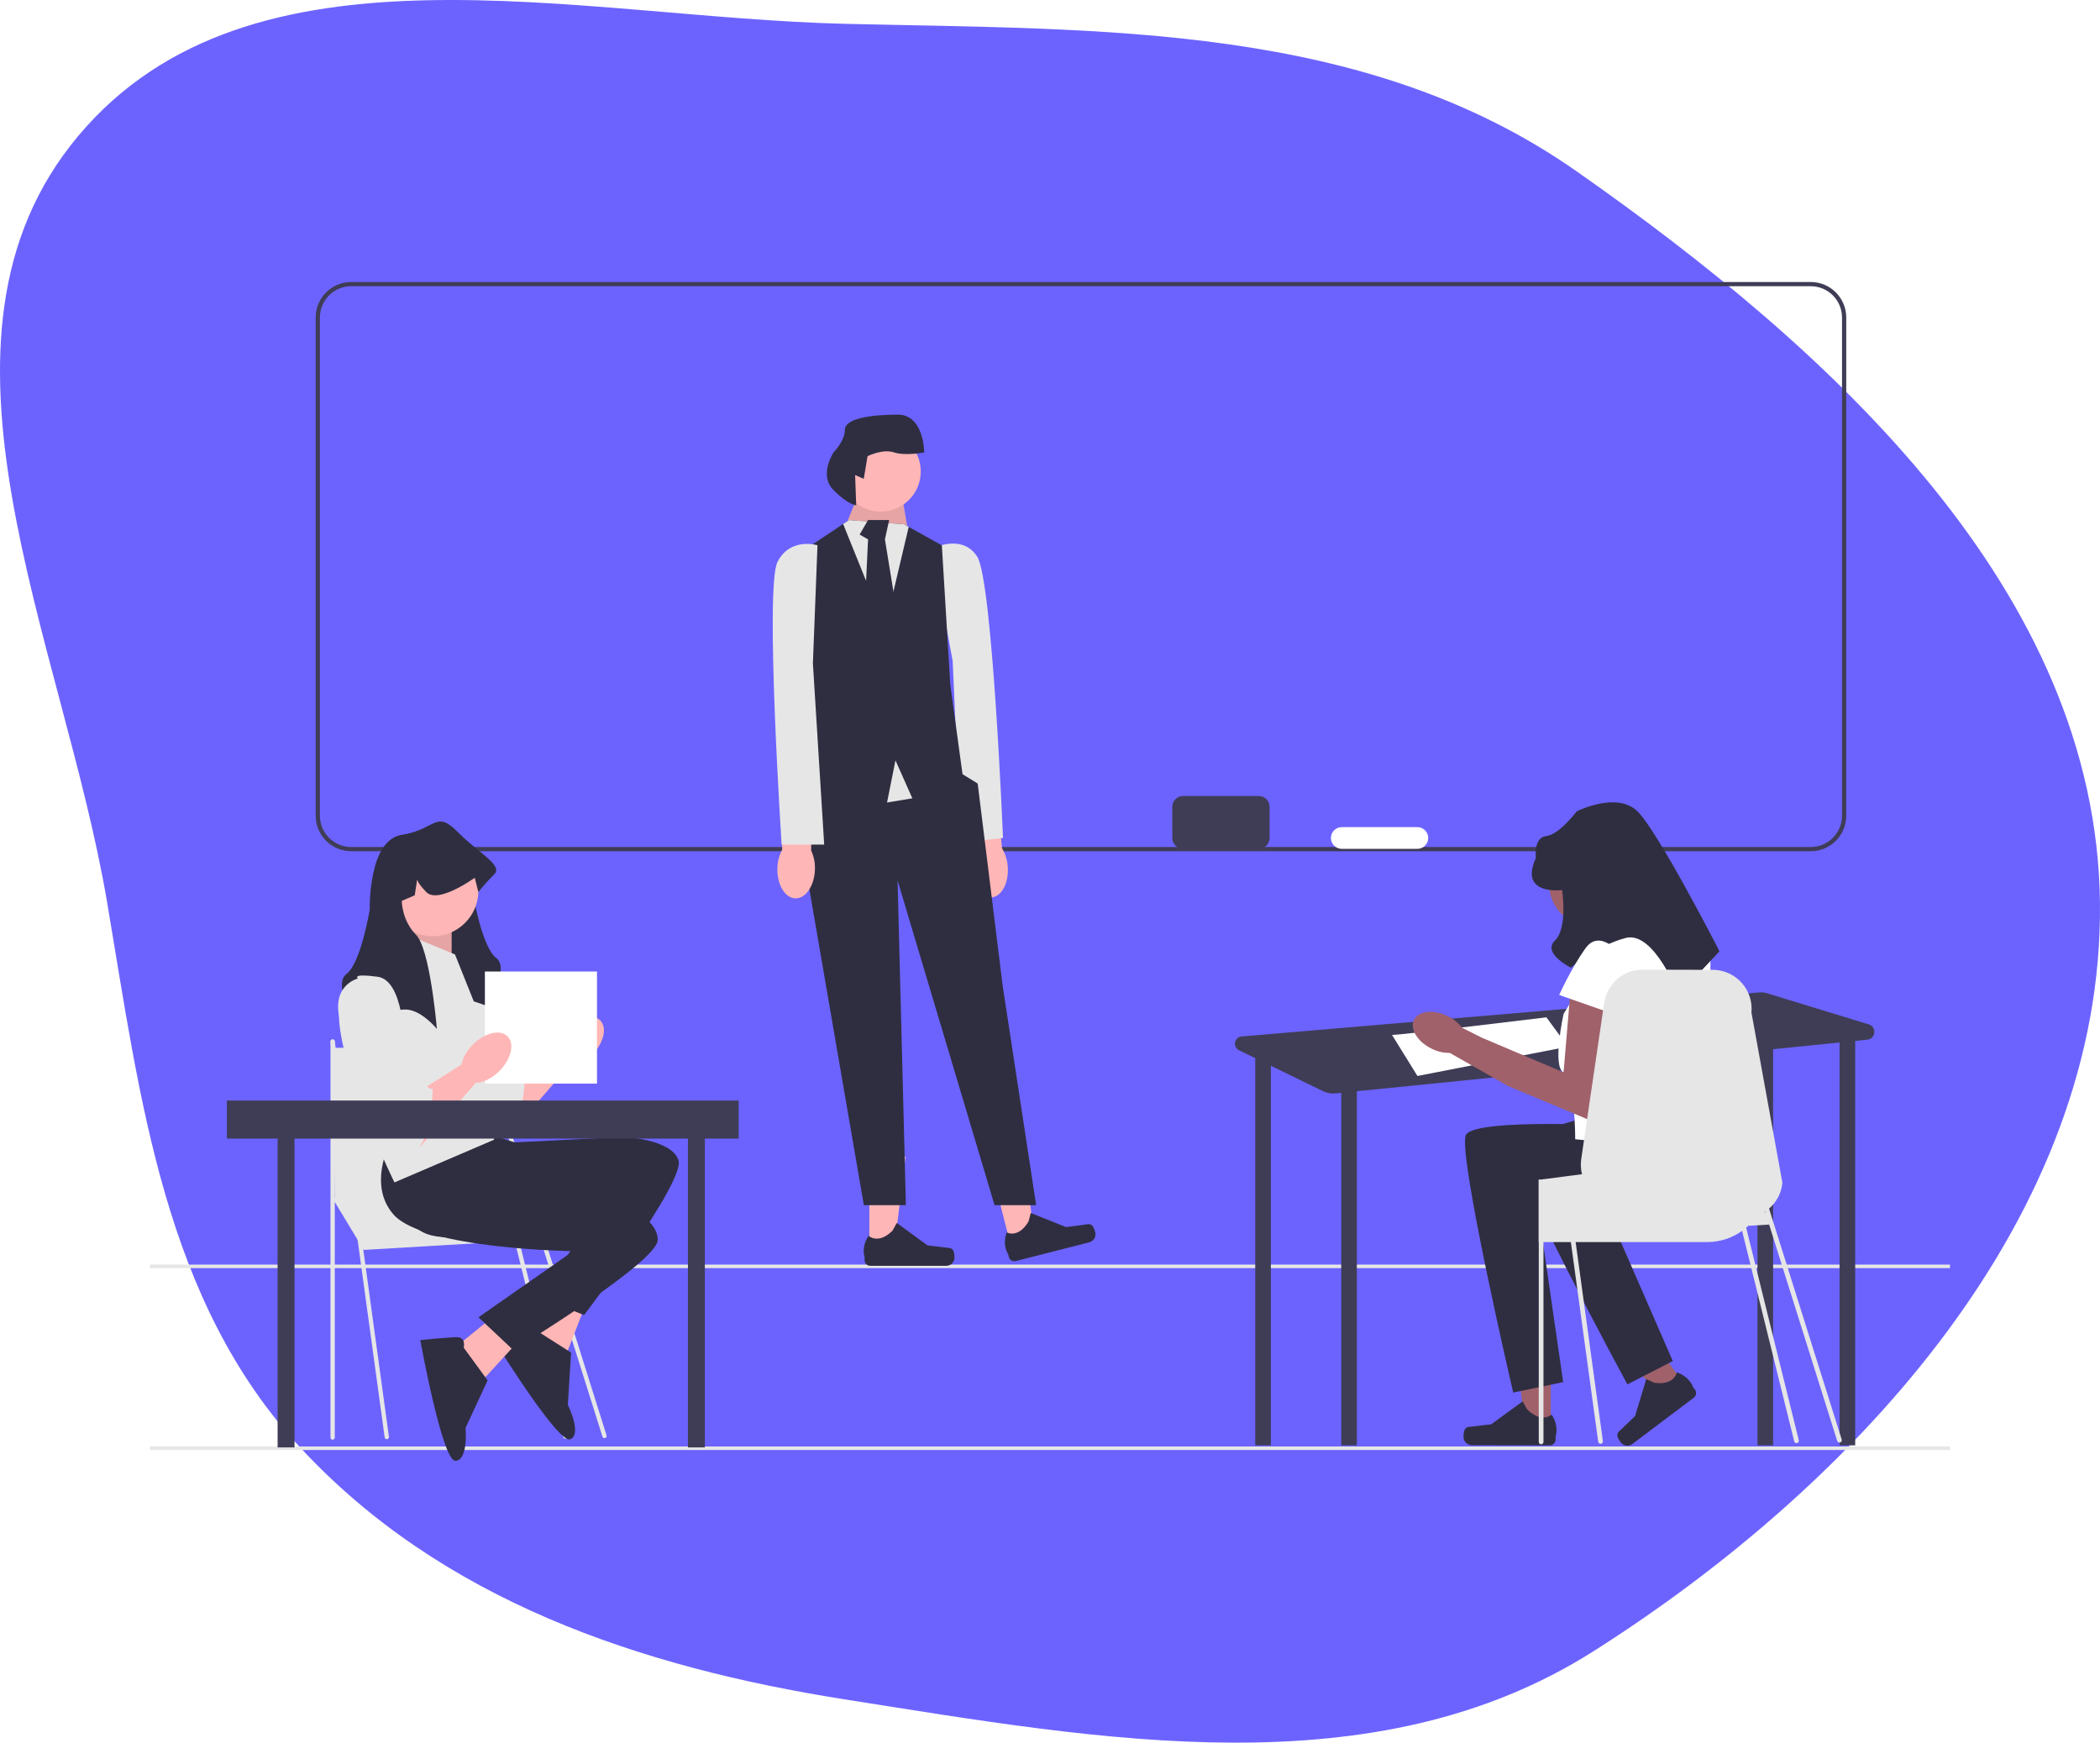 <svg width="700" height="581" viewBox="0 0 700 581" fill="none" xmlns="http://www.w3.org/2000/svg">
<rect width="700" height="581" fill="#1E1E1E"/>
<g clip-path="url(#clip0_0_1)">
<rect width="1440" height="2450.03" transform="translate(-660 -73)" fill="white"/>
<path fill-rule="evenodd" clip-rule="evenodd" d="M281.754 7.944C367.897 9.988 454.932 7.659 525.512 57.089C610.597 116.677 698.777 196.979 699.987 300.848C701.202 405.213 619.361 494.393 531.258 550.352C458.123 596.803 367.34 579.951 281.754 566.487C213.244 555.709 147.209 533.399 100.083 482.518C54.7 433.519 46.855 366.7 35.72 300.848C20.943 213.452 -30.865 113.108 26.144 45.238C83.717 -23.302 192.267 5.82 281.754 7.944Z" fill="#6C63FF"/>
<g clip-path="url(#clip1_0_1)">
<path d="M603.588 283.743H117.054C110.533 283.743 105.227 278.437 105.227 271.915V105.827C105.227 99.306 110.533 94 117.054 94H603.588C610.11 94 615.415 99.306 615.415 105.827V271.915C615.415 278.437 610.11 283.743 603.588 283.743ZM117.054 95.41C111.311 95.41 106.637 100.083 106.637 105.827V271.915C106.637 277.659 111.311 282.332 117.054 282.332H603.588C609.332 282.332 614.005 277.659 614.005 271.915V105.827C614.005 100.083 609.332 95.41 603.588 95.41H117.054Z" fill="#3F3D56"/>
<path d="M650 482.156H50V483.343H650V482.156Z" fill="#E6E6E6"/>
<path d="M650 421.524H50V422.711H650V421.524Z" fill="#E6E6E6"/>
<path d="M323.437 289.851C323.868 295.265 327.011 299.432 330.457 299.157C333.902 298.882 336.345 294.271 335.914 288.854C335.771 286.688 335.112 284.588 333.991 282.729L331.875 259.81L321.142 261.032L324.366 283.496C323.554 285.51 323.235 287.689 323.437 289.851Z" fill="#FFB6B6"/>
<path d="M310.614 182.927C310.614 182.927 320.648 177.615 325.736 185.553C330.824 193.49 334.335 279.336 334.335 279.336L320.233 280.842L317.56 220.349L310.614 182.927Z" fill="#E6E6E6"/>
<path d="M289.789 417.045L297.958 417.045L301.844 385.534L289.787 385.535L289.789 417.045Z" fill="#FFB6B6"/>
<path d="M317.778 416.86C318.032 417.288 318.167 418.671 318.167 419.169C318.167 420.701 316.925 421.942 315.394 421.942H290.094C289.05 421.942 288.203 421.095 288.203 420.05V418.997C288.203 418.997 286.951 415.831 289.528 411.93C289.528 411.93 292.73 414.985 297.516 410.199L298.927 407.643L309.142 415.114L314.804 415.811C316.042 415.963 317.141 415.787 317.778 416.86Z" fill="#2F2E41"/>
<path d="M337.064 415.693L344.979 413.67L340.945 382.178L329.263 385.163L337.064 415.693Z" fill="#FFB6B6"/>
<path d="M364.136 408.586C364.489 408.938 364.961 410.244 365.084 410.727C365.463 412.211 364.568 413.721 363.084 414.1L338.572 420.362C337.56 420.62 336.529 420.009 336.271 418.997L336.01 417.977C336.01 417.977 334.014 415.219 335.545 410.801C335.545 410.801 339.404 412.968 342.856 407.147L343.591 404.321L355.337 409.031L360.995 408.305C362.233 408.146 363.253 407.704 364.136 408.586Z" fill="#2F2E41"/>
<path d="M283.03 176.153L282.643 173.342L287.246 162.099L299.896 160.693L302.627 176.79L283.03 176.153Z" fill="#FFB6B6"/>
<path opacity="0.1" d="M283.03 176.153L282.643 173.342L287.246 162.099L299.896 160.693L302.627 176.79L283.03 176.153Z" fill="black"/>
<path d="M268.273 255.562L262.651 271.022L266.867 279.455L287.949 401.73H301.965L299.193 293.509L331.518 401.73H345.391L334.235 328.646L325.897 261.184L320.839 258.059L296.382 244.318L268.273 255.562Z" fill="#2F2E41"/>
<path d="M304.112 266.103L295.679 267.508L284.435 240.805H309.734L304.112 266.103Z" fill="#E6E6E6"/>
<path d="M320.977 259.076L304.112 266.103L298.49 253.454L295.679 267.508L266.164 258.007L270.381 240.804L266.164 184.586L281.048 174.663L283.03 173.342L301.301 174.748L302.903 175.619L313.95 181.775L316.761 228.155L320.977 259.076Z" fill="#2F2E41"/>
<path d="M302.903 175.619L294.976 209.182L281.048 174.663L283.03 173.342L301.301 174.748L302.903 175.619Z" fill="#E6E6E6"/>
<path d="M289.355 173.342L286.544 178.183L289.355 179.797L287.949 209.269L293.571 216.912L299.193 205.616L294.976 179.797L296.382 173.342H289.355Z" fill="#2F2E41"/>
<path d="M293.571 170.531C300.945 170.531 306.923 164.553 306.923 157.179C306.923 149.805 300.945 143.827 293.571 143.827C286.197 143.827 280.219 149.805 280.219 157.179C280.219 164.553 286.197 170.531 293.571 170.531Z" fill="#FFB6B6"/>
<path d="M285.038 158.351L287.923 159.61L289.182 152.055C289.182 152.055 294.218 149.537 297.996 150.796C301.773 152.055 308.068 150.796 308.068 150.796C308.068 150.796 308.068 138.206 299.255 138.206C290.441 138.206 281.628 139.465 281.628 143.242C281.628 147.019 277.851 150.796 277.851 150.796C277.851 150.796 272.814 158.351 277.851 163.387C282.887 168.423 285.405 168.423 285.405 168.423L285.038 158.351Z" fill="#2F2E41"/>
<path d="M259.131 289.455C258.984 294.885 261.667 299.362 265.123 299.455C268.578 299.547 271.497 295.221 271.643 289.789C271.731 287.62 271.298 285.462 270.381 283.495L270.711 260.481L259.908 260.556L260.729 283.236C259.707 285.152 259.159 287.284 259.131 289.455Z" fill="#FFB6B6"/>
<path d="M272.496 181.749C272.496 181.749 263.36 178.938 259.144 187.37C254.928 195.803 260.549 281.537 260.549 281.537H274.731L270.967 221.102L272.496 181.749Z" fill="#E6E6E6"/>
<path d="M622.943 341.469L588.875 331.04C588.122 330.81 587.331 330.726 586.546 330.792L413.884 345.487C411.422 345.697 410.804 349.017 413.025 350.099L418.555 352.794H418.408V481.779H423.619V355.261L440.953 363.705C442.279 364.351 443.759 364.615 445.227 364.467L447.071 364.281V481.779H452.283V363.754L585.828 350.265V481.779H591.04V349.738L613.189 347.501V481.779H618.401V346.975L622.441 346.566C625.278 346.28 625.67 342.304 622.943 341.469Z" fill="#3F3D56"/>
<path d="M464.009 344.976C467.266 344.976 515.473 339.113 515.473 339.113L522.639 348.885L472.478 358.657L464.009 344.976Z" fill="white"/>
<path d="M516.916 476.77L508.541 476.754L504.612 444.443L516.973 444.465L516.916 476.77Z" fill="#A0616A"/>
<path d="M488.222 476.53C487.96 476.969 487.82 478.386 487.819 478.897C487.817 480.467 489.087 481.742 490.657 481.745L516.594 481.789C517.665 481.791 518.535 480.924 518.537 479.853L518.539 478.773C518.539 478.773 519.827 475.53 517.193 471.525C517.193 471.525 513.904 474.652 509.007 469.738L507.564 467.114L497.079 474.755L491.273 475.46C490.003 475.614 488.877 475.431 488.222 476.53Z" fill="#2F2E41"/>
<path d="M561.867 461.744L555.259 466.728L532.889 443.613L542.642 436.256L561.867 461.744Z" fill="#A0616A"/>
<path d="M539.116 478.672C539.171 479.174 539.907 480.374 540.21 480.777C541.145 482.016 542.906 482.262 544.145 481.328L564.608 465.891C565.453 465.254 565.621 464.052 564.984 463.207L564.341 462.355C564.341 462.355 563.422 459.031 558.957 457.447C558.957 457.447 558.231 461.872 551.44 460.922L548.739 459.715L545.035 471.99L540.881 476.008C539.972 476.888 538.976 477.415 539.116 478.672Z" fill="#2F2E41"/>
<path d="M544.363 294.749C544.363 302.472 538.102 308.733 530.379 308.733C522.656 308.733 516.394 302.472 516.394 294.749C516.394 287.025 522.656 280.764 530.379 280.764C538.102 280.764 544.363 287.025 544.363 294.749Z" fill="#A0616A"/>
<path d="M543.046 375.38C543.046 375.38 491.557 372.466 488.642 378.295C485.728 384.124 504.398 464.19 504.398 464.19L521.056 460.699L512.93 404.525C512.93 404.525 555.896 415.904 561.725 402.303C567.554 388.702 565.876 383.638 565.876 383.638L543.046 375.38Z" fill="#2F2E41"/>
<path d="M556.238 365.596C556.238 365.596 505.812 376.406 504.543 382.798C503.275 389.19 542.46 461.466 542.46 461.466L557.601 453.693L534.904 401.669C534.904 401.669 579.35 401.277 581.374 386.618C583.397 371.96 580.439 367.52 580.439 367.52L556.238 365.596Z" fill="#2F2E41"/>
<path d="M561.99 310.776H537.764L521.187 337.977C521.187 337.977 517.301 355.556 521.187 357.453C525.073 359.35 525.073 379.752 525.073 379.752L565.876 383.638C565.876 383.638 571.705 322.434 569.762 316.605C567.819 310.776 561.99 310.776 561.99 310.776Z" fill="white"/>
<path d="M523.616 328.748L521.187 357.453L493.869 345.859L487.349 342.58C486.072 340.915 484.415 339.58 482.516 338.687C477.795 336.385 472.782 336.955 471.318 339.959C469.854 342.963 472.493 347.263 477.214 349.563C479.088 350.508 481.161 350.991 483.26 350.97L502.337 361.805L502.359 361.763L502.444 361.914L532.359 374.409L539.243 336.726L523.616 328.748Z" fill="#A0616A"/>
<path d="M520.701 296.689C520.701 296.689 506.129 298.632 511.958 286.002C511.958 286.002 511.069 279.156 515.4 278.693C519.73 278.23 525.559 270.459 525.559 270.459C525.559 270.459 538.923 263.658 545.842 270.459C552.761 277.259 573.162 317.09 573.162 317.09L559.561 331.663C559.561 331.663 551.385 310.167 541.872 312.657C532.359 315.147 523.616 322.571 523.616 322.571C523.616 322.571 513.962 317.74 518.303 313.529C522.644 309.318 520.701 296.689 520.701 296.689Z" fill="#2F2E41"/>
<path d="M540.131 318.062C540.131 318.062 533.331 309.318 528.473 316.119C523.616 322.919 519.73 331.663 519.73 331.663L539.16 338.463L540.131 318.062Z" fill="white"/>
<path d="M613.904 479.845L591.33 408.095L591.333 408.094H591.385L591.294 407.977L591.292 407.975L589.684 402.864L589.685 402.863C592.134 400.753 593.802 397.737 594.134 394.264L583.815 337.511C584.526 330.058 578.812 323.544 571.327 323.277L548.045 323.218C541.426 322.984 535.693 327.765 534.729 334.319L534.215 337.797L527.081 386.323C526.821 388.069 526.925 389.789 527.335 391.398L522.202 392.069L520.645 392.277L514.489 393.079L514.47 393.085L513.701 393.183H512.867V414.029H512.919V480.659C512.919 481.088 513.271 481.44 513.701 481.44C514.137 481.44 514.489 481.088 514.489 480.659V414.029H523.622L532.736 480.58C532.795 480.971 533.127 481.258 533.518 481.258C533.55 481.258 533.589 481.258 533.622 481.251C534.052 481.193 534.351 480.795 534.293 480.365L525.212 414.029H569.034C573.385 414.029 577.417 412.648 580.701 410.284L598.076 480.458C598.166 480.813 598.485 481.049 598.836 481.049C598.899 481.049 598.965 481.042 599.03 481.025C599.449 480.918 599.703 480.491 599.597 480.071L582.054 409.218C582.287 409.024 582.52 408.816 582.741 408.603L589.715 408.192L612.407 480.316C612.512 480.651 612.822 480.866 613.155 480.866C613.233 480.866 613.313 480.854 613.391 480.829C613.804 480.699 614.034 480.259 613.904 479.845ZM588.193 403.977C588.252 403.945 588.304 403.906 588.356 403.873L588.524 404.406L588.193 403.977Z" fill="#E6E6E6"/>
<path d="M170.958 358.225L186.15 348.564L192.327 352.29L170.958 376.844V358.225Z" fill="#FFB6B6"/>
<path d="M150.182 320.829C150.182 320.829 140.091 323.204 144.84 336.856C149.589 350.509 165.022 379.001 169.771 377.22C174.519 375.44 175.113 357.632 175.113 357.632C175.113 357.632 174.519 358.225 172.145 355.851C169.771 353.477 169.771 354.561 169.771 351.941C169.771 349.322 167.829 347.38 167.829 347.38L165.615 342.792C165.615 342.792 165.615 321.423 156.712 320.236C147.808 319.049 150.182 320.829 150.182 320.829Z" fill="#E6E6E6"/>
<path d="M197.328 351.651C201.268 347.71 202.49 342.543 200.056 340.109C197.622 337.675 192.454 338.896 188.513 342.837C184.573 346.778 183.351 351.945 185.785 354.379C188.219 356.813 193.387 355.592 197.328 351.651Z" fill="#FFB6B6"/>
<path d="M110.878 399.48L121.244 416.639L181.657 413.064L165.571 392.331L110.878 399.48Z" fill="#E6E6E6"/>
<path d="M128.929 479.733C128.577 479.733 128.271 479.473 128.222 479.115L110.169 347.271C110.116 346.879 110.389 346.519 110.78 346.465C111.171 346.409 111.532 346.685 111.586 347.076L129.638 478.921C129.692 479.312 129.418 479.673 129.027 479.726C128.994 479.731 128.961 479.733 128.929 479.733Z" fill="#E6E6E6"/>
<path d="M110.878 479.901C110.483 479.901 110.163 479.58 110.163 479.186V347.199C110.163 346.804 110.483 346.484 110.878 346.484C111.272 346.484 111.592 346.804 111.592 347.199V479.186C111.592 479.58 111.272 479.901 110.878 479.901Z" fill="#E6E6E6"/>
<path d="M201.497 479.376C201.193 479.376 200.911 479.18 200.815 478.875L158.097 343.098C157.979 342.722 158.188 342.32 158.564 342.202C158.941 342.084 159.343 342.293 159.461 342.669L202.179 478.446C202.298 478.823 202.088 479.224 201.712 479.343C201.64 479.365 201.568 479.376 201.497 479.376Z" fill="#E6E6E6"/>
<path d="M188.449 479.543C188.13 479.543 187.839 479.328 187.756 479.004L158.086 359.172C157.989 358.789 158.22 358.4 158.603 358.303C158.987 358.206 159.375 358.437 159.472 358.819L189.142 478.652C189.239 479.034 189.008 479.424 188.626 479.521C188.566 479.536 188.507 479.543 188.449 479.543Z" fill="#E6E6E6"/>
<path d="M110.878 349.302L160.388 348.54L169.503 400.553H111.592L110.878 349.302Z" fill="#E6E6E6"/>
<path d="M186.962 425.782L174.485 447.75L188.972 450.939L195.012 435.315L186.962 425.782Z" fill="#FFB6B6"/>
<path d="M178.966 443.602C178.966 443.602 178.482 440.02 175.631 441.157C172.781 442.294 164.554 446.519 164.554 446.519C164.554 446.519 186.011 481.383 190.083 479.759C194.155 478.134 189.28 468.279 189.28 468.279L190.356 450.859L178.966 443.602Z" fill="#2F2E41"/>
<path d="M131.781 383.156C131.781 383.156 127.329 403.635 140.982 410.758C154.634 417.881 201.231 400.37 201.231 400.37L179.862 432.389L194.701 438.36C194.701 438.36 228.536 393.841 226.161 386.718C223.787 379.595 207.76 379.001 207.76 379.001L171.551 380.782L162.054 377.814L131.781 383.156Z" fill="#2F2E41"/>
<path d="M168.503 435.532L148.887 451.453L161.221 459.695L172.532 447.34L168.503 435.532Z" fill="#FFB6B6"/>
<path d="M154.571 449.221C154.571 449.221 155.423 445.707 152.354 445.729C149.286 445.751 140.086 446.693 140.086 446.693C140.086 446.693 147.385 486.974 151.769 486.943C156.152 486.912 155.198 475.959 155.198 475.959L162.539 460.124L154.571 449.221Z" fill="#2F2E41"/>
<path d="M132.616 375.748C132.616 375.748 121.017 393.203 131.142 404.806C141.266 416.409 191.04 417.054 191.04 417.054L159.485 439.102L171.135 450.063C171.135 450.063 218.849 420.908 219.23 413.409C219.61 405.911 204.898 399.526 204.898 399.526L170.523 388.009L162.757 381.788L132.616 375.748Z" fill="#2F2E41"/>
<path d="M162.411 335.319C162.411 335.319 151.133 331.164 145.791 331.164C145.281 331.164 144.776 331.223 144.271 331.33C140.852 332.054 137.706 334.993 136.199 336.595C135.611 337.224 135.273 337.646 135.273 337.646C135.273 337.646 135.308 337.236 135.379 336.518C135.73 332.743 137.024 320.355 139.345 312.424C140.176 309.593 141.131 307.331 142.229 306.233C144.788 303.669 145.969 300.594 146.515 298.303C146.978 296.338 146.978 294.955 146.978 294.955L142.651 293.091L141.85 287.856C141.707 288.473 141.048 289.678 138.834 291.987C138.644 292.183 138.436 292.349 138.217 292.492C135.023 294.498 128.512 291.008 125.004 288.811C126.464 283.736 129.111 279.094 133.919 278.334C145.197 276.554 145.197 270.024 152.32 277.147C152.908 277.735 153.502 278.299 154.095 278.845C156.375 283.202 157.206 289.043 157.502 293.103C157.716 295.946 157.663 297.923 157.663 297.923C157.663 297.923 160.631 315.731 165.379 319.292C170.128 322.854 162.411 335.319 162.411 335.319Z" fill="#2F2E41"/>
<path d="M140.449 306.827L132.428 318.591L150.54 323.447V306.827H140.449Z" fill="#FFB6B6"/>
<path opacity="0.1" d="M140.449 306.827L132.428 318.591L150.54 323.447V306.827H140.449Z" fill="black"/>
<path d="M151.666 318.158L134.452 311.035C134.452 311.035 111.302 321.126 113.083 340.715C114.864 360.303 131.484 394.138 131.484 394.138L164.725 379.891L161.164 341.902L151.666 318.158Z" fill="#E6E6E6"/>
<path d="M144.285 312.079C152.673 312.079 159.472 305.28 159.472 296.892C159.472 288.505 152.673 281.705 144.285 281.705C135.898 281.705 129.098 288.505 129.098 296.892C129.098 305.28 135.898 312.079 144.285 312.079Z" fill="#FFB6B6"/>
<path d="M164.786 291.393C161.818 294.361 159.444 297.329 159.444 297.329L158.256 292.581C158.256 292.581 157.983 292.782 157.502 293.103C155.621 294.385 150.569 297.608 146.515 298.303C144.711 298.611 143.108 298.416 142.063 297.329C139.849 295.02 139.19 293.815 139.048 293.198L138.246 298.433L133.919 300.297C133.919 300.297 133.919 306.815 138.668 311.575C138.899 311.807 139.125 312.092 139.345 312.424C141.612 315.843 143.239 324.213 144.271 331.33C145.186 337.658 145.625 342.988 145.625 342.988C145.625 342.988 141.131 337.361 136.199 336.595C135.926 336.554 135.652 336.524 135.379 336.518C135.29 336.506 135.195 336.506 135.106 336.506C129.764 336.506 118.486 340.661 118.486 340.661C118.486 340.661 110.769 328.196 115.518 324.634C120.267 321.073 123.235 303.265 123.235 303.265C123.235 303.265 123.039 295.643 125.004 288.811C126.464 283.736 129.111 279.094 133.919 278.334C145.197 276.554 145.197 270.024 152.32 277.147C152.908 277.735 153.502 278.299 154.095 278.845C160.732 284.947 167.51 288.669 164.786 291.393Z" fill="#2F2E41"/>
<path d="M98.177 371.075H92.537V482.469H98.177V371.075Z" fill="#3F3D56"/>
<path d="M234.952 371.075H229.312V482.469H234.952V371.075Z" fill="#3F3D56"/>
<path d="M198.996 323.838H161.629V361.204H198.996V323.838Z" fill="white"/>
<path d="M140.091 363.568L155.284 353.906L161.46 357.632L140.091 382.186V363.568Z" fill="#FFB6B6"/>
<path d="M119.316 326.172C119.316 326.172 109.225 328.546 113.973 342.199C118.722 355.851 134.155 384.343 138.904 382.563C143.653 380.782 144.246 362.974 144.246 362.974C144.246 362.974 143.653 363.568 141.278 361.193C138.904 358.819 138.904 359.903 138.904 357.284C138.904 354.664 136.962 352.722 136.962 352.722L134.749 348.134C134.749 348.134 134.749 326.765 125.845 325.578C116.941 324.391 119.316 326.172 119.316 326.172Z" fill="#E6E6E6"/>
<path d="M166.461 356.994C170.402 353.053 171.623 347.885 169.189 345.451C166.755 343.017 161.588 344.238 157.647 348.179C153.706 352.12 152.485 357.288 154.919 359.722C157.353 362.156 162.52 360.934 166.461 356.994Z" fill="#FFB6B6"/>
<path d="M246.232 366.845H75.616V379.535H246.232V366.845Z" fill="#3F3D56"/>
<path d="M419.577 265.321H394.379C392.382 265.321 390.762 266.94 390.762 268.938V279.33C390.762 281.327 392.382 282.947 394.379 282.947H419.577C421.574 282.947 423.193 281.327 423.193 279.33V268.938C423.193 266.94 421.574 265.321 419.577 265.321Z" fill="#3F3D56"/>
<path d="M472.454 275.713H447.256C445.258 275.713 443.639 277.332 443.639 279.33V279.33C443.639 281.327 445.258 282.947 447.256 282.947H472.454C474.451 282.947 476.07 281.327 476.07 279.33C476.07 277.332 474.451 275.713 472.454 275.713Z" fill="white"/>
</g>
</g>
<defs>
<clipPath id="clip0_0_1">
<rect width="1440" height="2450.03" fill="white" transform="translate(-660 -73)"/>
</clipPath>
<clipPath id="clip1_0_1">
<rect width="600" height="392.943" fill="white" transform="translate(50 94)"/>
</clipPath>
</defs>
</svg>
